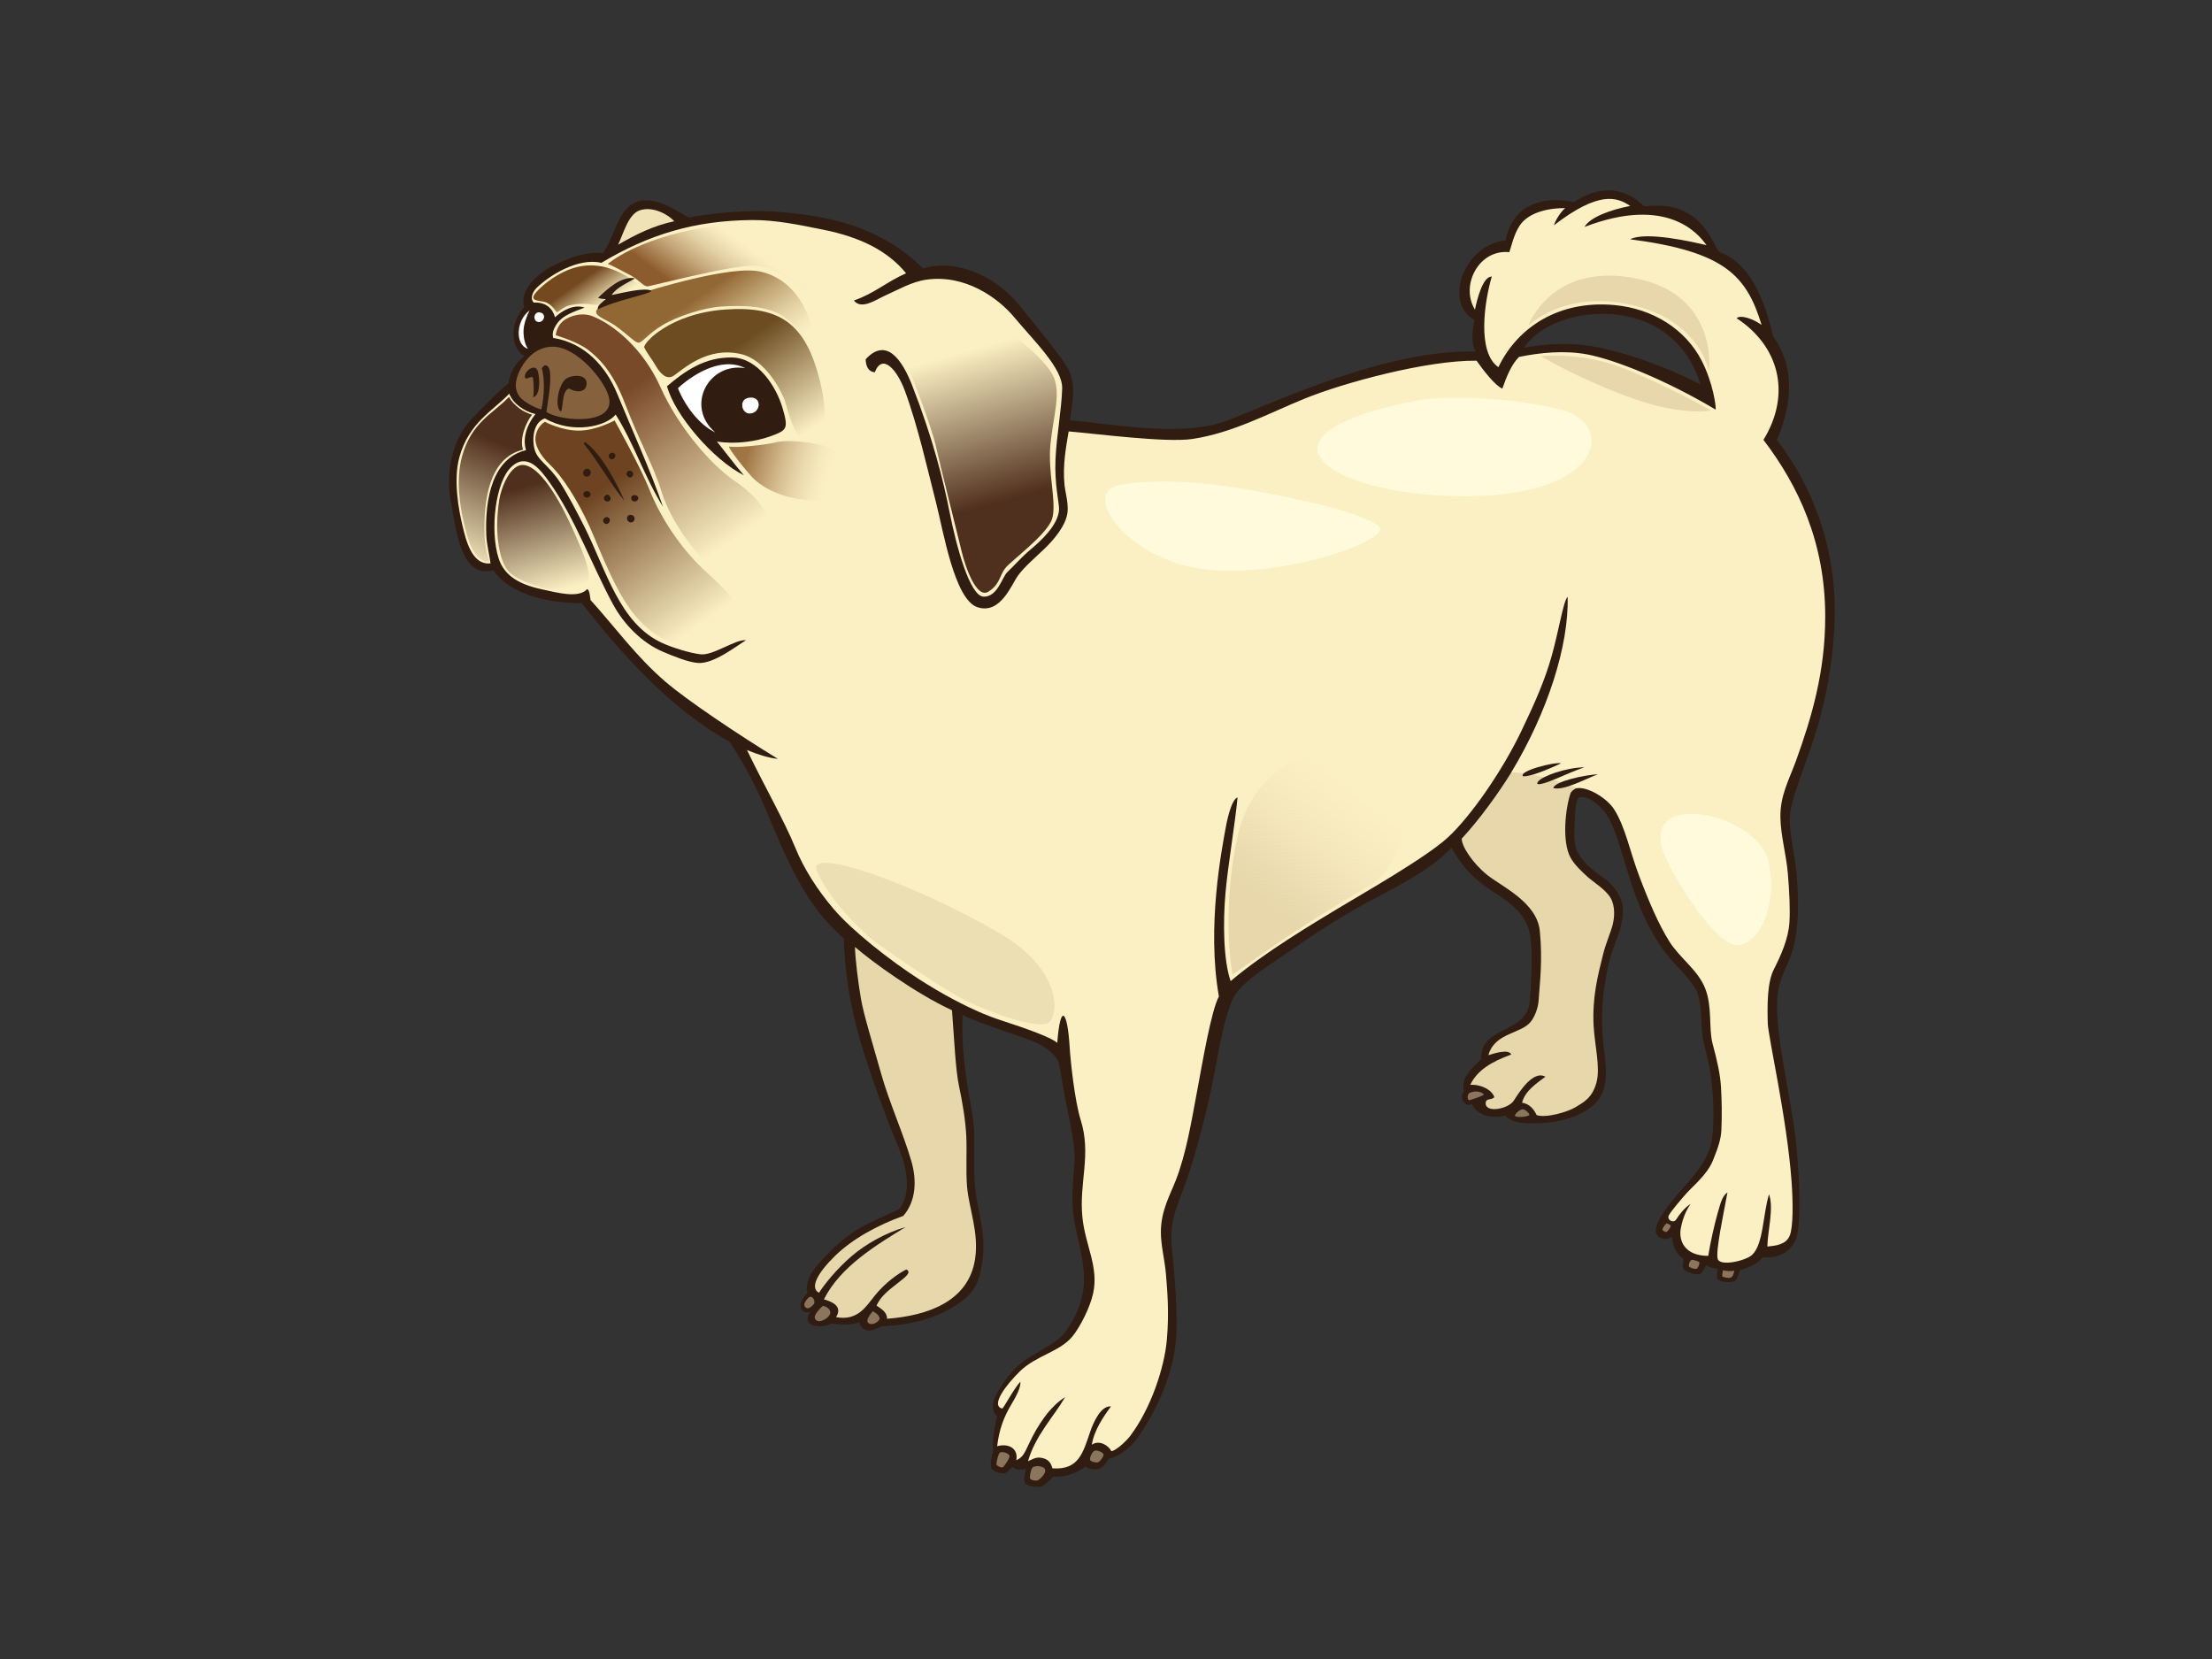 <?xml version="1.0" encoding="utf-8"?>
<!-- Generator: Adobe Illustrator 17.0.0, SVG Export Plug-In . SVG Version: 6.00 Build 0)  -->
<!DOCTYPE svg PUBLIC "-//W3C//DTD SVG 1.1//EN" "http://www.w3.org/Graphics/SVG/1.1/DTD/svg11.dtd">
<svg version="1.1" id="Layer_1" xmlns="http://www.w3.org/2000/svg" xmlns:xlink="http://www.w3.org/1999/xlink" x="0px" y="0px"
	 width="800px" height="600px" viewBox="0 0 800 600" enable-background="new 0 0 800 600" xml:space="preserve">
<rect x="0" y="0" width="800" height="600" fill="#333333" stroke="none"/>
<g>
	<path fill-rule="evenodd" clip-rule="evenodd" fill="#301C11" d="M642.63,159.128c4.092-9.632,7.981-24.4-1.291-37.375
		c-2.399-9.293-6.665-26.086-19.516-30.565c-2.498-2.616-6.376-19.37-27.18-16.508c-4.654-4.805-13.385-9.51-25.458-1.555
		c-10.277-2.322-21.956,0.195-24.688,13.828c-15.143,1.524-22.535,22.705-11.262,28.729c-0.669,3.718-1.313,8.048,0.387,11.466
		c-32.017-0.892-71.9,18.071-89.582,24.874c-16.126,6.202-40.2,1.518-57.062-0.05c0.835-6.403,2.257-12.399-0.458-18.069
		c-1.826-3.805-8.89-12.43-17.867-23.499c-8.977-11.068-23.474-16.878-34.806-13.283c-16.109-15.988-35.86-19.07-51.407-20.415
		c-12.79-1.107-25.499,0.549-33.458,1.961c-3.597-2.166-7.004-4.217-9.878-5.182c-15.329-5.145-15.329,10.352-21.055,18.072
		c-5.464-0.587-11.982,1.257-19.147,5.155c-4.001,2.178-11.087,7.851-9.316,14.304c-6.275,7.379-4.059,15.622,0.112,17.733
		c-3.554,2.806-5.524,6.614-5.773,9.939c-3.562,2.706-7.375,6.641-13.404,12.913c-6.024,6.271-9.64,17.624-7.501,29.641
		c2.214,12.421,4.059,27.916,15.446,25.021c5.036,7.677,17.477,11.88,31.927,11.88c13.702,17.361,30.78,37.349,53.503,50.168
		c5.336,7.825,10.484,18.18,13.631,25.738c3.696,8.868,8.057,19.306,13.041,27.617c4.987,8.311,8.898,12.427,14.578,17.772
		c0.467,14.638,3.12,28.193,7.342,41.423c4.222,13.232,5.685,16.306,8.3,23.7c3.021,8.543,8.756,17.646,6.813,27.62
		c-0.382,1.957-1.807,4.49-2.192,4.946c-0.385,0.453-6.911,3.038-12.851,6.139c-8.693,4.537-16.298,13.145-18.986,17.005
		c-0.925,1.329-2.186,5.082-1.69,6.709c0.06,0.207,0.136,0.366,0.207,0.54c-0.42,0.554-1.179,1.264-1.509,1.785
		c-0.333,0.524-0.68,1.217-0.838,1.725c-0.158,0.502-0.251,1.403-0.063,2.113c0.188,0.712,1.045,1.477,2.26,1.477
		c0.382,0,0.726-0.101,1.032-0.257c-0.518,0.974-0.868,1.924-0.868,2.912c0,2.238,4.665,3.322,8.565,1.406
		c3.568,0.47,7.545,0.513,10.176-0.472c0.046,1.654,1.728,2.787,2.86,2.967c1.567,0.254,3.382-0.655,5.257-1.498
		c11.098-0.538,19.707-3.003,27.024-7.79c7.323-4.785,8.199-8.985,9.234-15.405c1.668-10.353-1.7-17.599-2.568-27.292
		c-0.562-6.242-0.251-12.397-0.281-18.954c-0.022-4.493-1.449-11.103-2.159-15.487c-1.619-9.954-2.399-17.698-2.104-27.693
		c6.521,3.325,23.908,8.571,27.18,10.255c3.273,1.687,6.958,4.58,7.596,7.009c0.639,2.429,2.271,13.224,3.267,17.662
		c1.157,5.145,2.484,12.13,2.484,16.606c0,4.474-1.275,12.657-0.51,20.073c0.77,7.416,4.604,17.9,3.838,26.214
		c-0.764,8.308-4.859,14.575-7.288,17.643c-2.429,3.071-11.125,7.288-14.19,9.591c-3.074,2.298-5.336,4.774-7.037,7.157
		c-1.264,1.774-3.401,5.143-3.961,7.034c-1.318,4.436,1.149,5.882,1.149,5.882s-2.047,8.18-1.408,12.403
		c-0.598,1.821-1.157,5.23-0.786,6.278c0.606,1.703,4.626,2.192,5.058,1.979c0.617-0.305,1.821-1.356,2.585-2.342
		c1.149,1.078,2.746,1.242,4.998,0.639c-0.385,1.594-0.942,3.928-0.396,5.254c1.368,1.403,5.421,1.616,6.262,1.103
		c0.835-0.51,2.355-1.662,3.974-3.532c2.986,0.592,8.737-1.067,11.674-3.647c1.076,0.824,3.03,1.602,5.156,0.734
		c1.419-0.576,2.241-1.998,3.229-3.428c4.146-0.994,8-4.337,10.028-7.067c3.808-5.128,7.918-12.629,10.495-19.698
		c1.351-3.718,3.191-9.136,3.829-16.68c0.641-7.544-0.262-21.02-1.537-32.86c-1.095-10.137,2.495-16.331,5.246-24.164
		c2.759-7.877,7.285-24.039,9.717-36.826c2.429-12.785,4.179-22.603,7.031-28.894c2.514-5.549,10.945-10.822,16.238-14.447
		c12.111-8.303,19.797-13.726,32.571-20.673c9.048-4.924,22.619-11.357,30.338-19.734c2.814,4.73,5.372,8.694,11.123,13.17
		c5.757,4.476,16.199,8.642,17.455,19.268c0.827,6.99,0.273,15.503-0.186,22.646c-0.808,12.684-17.818,8.838-17.651,21.377
		c-2.443,2.694-7.787,6.452-6.152,11.857c-1.602,1.029-0.742,3.941,1.147,4.668c0.518,0.197,1.072-0.205,1.719-0.325
		c0.409,1.471,2.541,3.846,5.841,4.4c3.303,0.557,4.476,0.183,6.117-0.227c2.784,3.112,7.694,2.866,11.56,2.809
		c11.03-0.169,20.618-4.446,23.4-10.506c2.79-6.057,0.917-13.494,0.352-20.61c-0.841-10.563,0.45-20.217,2.762-28.908
		c1.073-4.048,3.032-7.744,3.865-11.6c0.658-3.057,0.917-5.131,0.404-7.817c-0.51-2.683-2.942-6.008-4.859-7.798
		c-1.913-1.79-9.49-5.961-11.745-11.819c-0.802-2.088-0.821-6.185-0.554-10.126c0.191-2.81,0.06-8.268,1.837-8.655
		c2.08-0.452,4.362,0.645,7.397,3.492c4.217,3.964,6.01,10.867,8.565,19.05c2.56,8.186,7.285,26.151,18.601,37.85
		c2.656,2.746,7.127,7.634,8.055,10.549c1.845,5.781,0.961,12.657,2.113,17.452c1.149,4.793,2.358,8.8,2.962,14.897
		c0.581,5.893,0.999,12.717,0.18,19.702c-1.089,9.318-8.77,15.836-13.806,22.095c-3.256,4.045-11.054,13.713-3.21,14.644
		c0.587,0.071,1.731-0.374,2.476-0.835c0.458,6.332,4.217,7.94,4.217,7.94s-0.593,2.757,0.013,3.843
		c0.612,1.086,5.028,2.203,5.868,1.7c0.841-0.502,1.728-1.881,2.181-3.161c1.127,0.677,2.596,1.065,4.22,1.28
		c-0.172,1.253-0.412,2.765-0.115,3.679c1.586,1.466,5.153,1.289,6.259,0.734c1.103-0.554,1.911-3.963,1.911-3.963
		s5.795-1.204,8.216-4.689c4.004,0.726,9.64-1.024,11.966-6.259c2.328-5.238,1.348-28.995-0.969-43.344
		c-2.795-17.33-7.285-36.709-5.287-47.242c1.242-6.573,4.706-10.085,6.065-18.053c1.362-7.97,1.166-14.575,0.584-22.543
		c-0.584-7.965-2.915-16.516-2.527-21.956c0.387-5.442,3.693-13.605,6.802-22.546c3.112-8.938,8.161-24.096,9.327-46.25
		C664.605,204.297,658.77,180.2,642.63,159.128z M578.711,125.789c-9.914-2.138-19.071-1.579-27.592,0
		c7.629-11.446,29.642-16.164,45.664-8.64c9.234,4.337,15.634,12.794,18.23,21.912C608.831,135.893,595.028,129.309,578.711,125.789
		z"/>
	<path fill-rule="evenodd" clip-rule="evenodd" fill="#FBF0C4" d="M660.118,223.02c0.006-26.87-9.761-47.445-22.343-63.93
		c10.443-17.077,5.257-34.273-9.706-43.988c1.357-1.361,6.024,0.194,9.037,2.415c-5.47-17.879-13.314-26.513-47.517-30.982
		c5.628-2.927,22.499,0.923,27.598,2.137c-2.923-4.098-14.188-18.072-44.111-6.608c1.861-3.412,9.324-6.218,16.513-7.577
		c-4.853-3.304-11.461-5.441-27.592,6.994c0.524-1.761,2.454-4.876,4.078-6.218c-7.498-0.023-13.762,2.157-16.513,6.414
		c-2.14,3.301-2.915,7.382-3.693,9.52c-10.883-1.166-17.875,11.854-12.435,20.793c0.775-3.692,2.8-12.032,6.092-11.965
		c-2.552,8.616-5.519,27.324,2.394,32.773c6.865-14.395,21.893-24.324,41.977-22.464c13.666,1.266,25.594,8.531,31.542,20.116
		c4.127,8.045,5.202,16.479,5.074,17.706c-18.263-10.884-36.556-18.094-46.371-19.961c-8.328-1.583-17.198-0.659-24.775,0.894
		c-2.719,2.723-4.466,6.997-6.024,11.466c-2.719-1.167-6.993-6.802-9.324-10.106c-18.044-0.195-48.093,7.971-62.379,13.797
		c-12.389,5.052-25.856,12.349-40.377,14.51c-9.564,1.425-34.997-1.919-44.772-2.728c-0.862,5.29-2.252,12.108-1.477,19.555
		c0.229,2.226,1.351,6.027,1.105,9.346c-0.374,5.071-5.284,10.582-8.434,13.598c-3.128,2.993-7.184,6.45-9.521,9.646
		c-2.339,3.197-6.272,14.144-14.638,11.439c-8.36-2.708-12.4-27.82-15.004-37.881c-2.828-10.945-6.493-27.531-11.286-40.466
		c-2.735-7.375-8.074-13.766-10.852-6.637c-2.74-0.262-3.193-2.705-3.319-4.674c7.427-8.117,13.162,0,16.849,9.47
		c7.495,19.239,11.193,34.067,13.53,45.873c2.334,11.806,7.255,30.378,12.299,30.502c5.041,0.124,6.745-7.116,8.5-8.804
		c2.956-2.836,5.442-5.728,8.289-8.1c3.592-2.996,10.304-8.957,10.495-14.731c0.068-2.169-1.703-9.074-1.291-18.043
		c0.401-8.741,2.203-18.013,2.415-25.59c0.207-7.307-10.085-17.095-17.329-25.78c-5.942-7.124-17.741-15.54-31.667-13.624
		c-5.437,0.749-10.258,3.652-14.914,5.707c-3.355,1.481-8.674,5.383-11.417,1.842c7.449-2.556,11.903-6.807,18.88-9.837
		c-6.733-8.244-16.732-13.11-29.926-15.757c-8.281-1.661-17.067-3.578-25.963-3.498c-20.487,0.188-36.968,5.111-54.314,15.467
		c-8.603-1.993-18.97,4.733-23.381,9.021c-1.613,1.567-2.432,3.969-1.108,5.34c4.512-0.153,6.785,2.093,7.733,5.339
		c2.618-2.507,6.922-4.845,10.683-3.498c-4.007,1.482-7.82,2.836-9.785,5.541c-1.968,2.705-1.845,4.182-1.6,5.411
		c11.532,1.84,19.123,10.352,23.165,20.164c5.535,13.437,11.9,27.395,16.571,40.875c-6.488-10.327-10.593-23.039-17.122-33.325
		c-3.254,4.216-15.411,7.273-25.586,1.408c-3.753,1.221-4.769,6.306-3.846,10.698c0.961,4.56,4.973,5.722,9.291,12.387
		c2.953,4.562,6.551,11.537,8.819,16.047c7.978,15.861,12.684,35.063,28.261,42.129c3.734,1.696,10.034,3.626,13.808,4.052
		c4.561,0.513,12.657-5.549,16.393-5.081c-3.753,2.27-11.666,8.573-17.313,8.21c-3.592-0.229-9.231-2.587-12.706-4.052
		c-7.768-3.273-14.27-10.16-18.042-17.12c-7.645-14.101-13.863-31.363-23.015-44.192c-3.057-4.282-7.956-11.039-13.808-5.523
		c-5.738,5.411-7.793,22.824-4.605,32.959c2.164,6.877,8.374,9.788,16.202,11.415c4.836,1.006,12.722,3.266,15.834-0.184
		c0.958,0.273,1.034,2.925,1.245,3.944c9.138,10.096,16.393,20.329,27.112,29.566c7.869,6.781,27.281,19.74,40.639,27.862
		c-2.926-0.203-7.697-1.688-11.18-3.191c6.13,12.745,13.505,25.604,17.471,35.324c3.153,7.733,8.055,15.34,13.831,22.122
		c6.835,8.036,20.482,18.708,30.922,25.442c7.146,4.607,18.694,11.3,29.588,14.843c9.791,3.185,18.058,6.163,20.406,8.172
		c1.149-14.96,3.706-11.382,4.474,1.406c0.352,5.816,1.919,19.857,3.963,26.339c4.045,12.823-0.669,22.799,0.68,35.56
		c1.056,9.995,5.945,17.788,3.868,27.248c-1.157,5.273-4.667,12.062-7.359,15.443c-4.618,5.792-13.172,6.982-19.123,12.785
		c-4.872,4.755-10.779,12.408-6.428,13.478c0.398,0.098,4.165-7.108,6.553-9.703c0.374,1.982-1.897,5.991-3.095,7.975
		c-2.885,4.763-4.577,9.395-5.271,15.359c4.029-1.152,7.733,0.712,6.919,5.055c2.317-0.966,3.033-2.628,4.517-5.816
		c3.084-6.63,7.501-13.489,13.159-17.016c-4.225,7.255-10.746,13.806-13.443,23.2c1.217-0.467,2.623-1.501,4.405-1.291
		c2.801,0.328,3.849,1.703,4.433,3.868c9.526,0.639,11.005-5.489,13.729-13.454c1.064-3.106,3.821-9.343,7.449-8.936
		c-2.803,3.739-6.193,8.865-6.925,13.849c2.743-1.949,6.196,0.429,7.056,2.328c1.234,0.008,4.984-3.068,6.903-5.625
		c7.38-9.843,12.269-24.456,13.17-34.651c0.895-10.102,0.112-18.277-0.319-23.662c-0.428-5.227-1.853-10.383-1.842-15.28
		c0.008-7.711,3.27-13.32,5.339-18.596c3.914-9.998,5.77-21.863,7.73-32.222c1.96-10.358,5.074-29.151,7.921-34.429
		c-4.509-25.28,1.119-53.539,2.399-60.695c0.969-5.437,2.555-10.743,4.345-11.254c-0.827,8.985-3.472,24.464-4.351,34.389
		c-0.974,10.931-0.764,24.426,1.84,32.036c12.228-10.424,30.382-21.164,38.824-26.277c8.434-5.115,31.709-18.285,39.763-25.704
		c8.055-7.416,19.439-23.622,26.544-38.424c4.989-10.397,8.535-18.417,11.019-27.306c2.648-9.482,4.204-19.832,5.738-21.301
		c0.497,17.608-7.293,41.919-20.46,63.631c8.082,0.665,19.936,4.317,23.675,5.638c3.788-0.793,10.945,3.49,13.538,7.509
		c4.081,6.326,5.789,15.379,9.024,23.936c3.595,9.526,7.129,17.752,10.975,23.897c3.843,6.141,10.279,10.241,12.965,16.956
		c2.683,6.712,1.255,14.535,2.683,19.947c1.731,6.521,2.787,11.076,3.073,15.918c0.281,4.842,0.377,10.053,0.128,15.528
		c-0.134,2.899-0.985,5.89-3.09,11.008c-2.113,5.12-7.378,9.335-9.564,11.819c-2.178,2.486-5.202,6.01-6.283,7.812
		c-1.021,1.7,1.63,3.24,2.648,1.55c0.977-1.627,3.033-4.242,5.167-5.571c-1.378,2.009-2.811,4.793-3.562,8.936
		c-0.75,4.138,1.155,9.848,9.935,9.859c0.756-4.815,2.26-11.442,3.464-15.659c1.203-4.217,1.681-5.958,3.497-7.293
		c-1.537,8.273-4.247,20.922-3.568,23.935c0.674,3.01,10.08,0.816,12.4-1.288c4.234-3.832,3.933-14.674,6.193-21.978
		c1.815,4.962-0.516,13.432-0.603,18.896c3.049-0.273,6.698-0.674,8.055-3.838c1.357-3.164,1.234-12.414,0.68-19.953
		c-1.684-22.843-8.442-52.005-8.59-56.975c-0.191-6.605-0.191-14.766,2.186-19.442c2.38-4.676,5.265-10.885,5.647-16.994
		c0.292-4.643,0-11.125-0.579-17.837c-0.573-6.715-2.569-13.544-2.683-20.138c-0.134-7.999,3.155-13.605,5.718-20.706
		C655.164,259.578,660.118,243.028,660.118,223.02z"/>
	<path fill-rule="evenodd" clip-rule="evenodd" fill="#E7D7AB" d="M574.139,317.102c-1.998-1.796-4.749-4.422-6.076-6.813
		c-3.365-6.043-1.788-18.455-0.055-23.393c0.248-0.704,1.375-1.636,2.265-1.829c-3.455-1.632-15.722-5.747-23.656-5.752
		c-4.954,7.975-11.698,17.245-17.957,23.978c-0.071,2.751,3.95,8.909,9.19,13.129c5.246,4.217,18.028,9.845,19.052,20.329
		c1.024,10.487,0.057,17.832-0.439,25.092c-0.18,2.634-1.305,5.631-2.699,7.503c-3.486,4.684-13.099,3.933-15.479,12.283
		c2.296-0.734,7.391-2.331,8.276-0.243c-7.29,2.623-12.378,5.803-14.824,10.97c3.745-0.292,7.94,1.826,8.704,4.471
		c-1.032,1.138-3,0.262-3.125,2.025c-0.286,3.835,8.18,2.279,10.143-0.762c1.968-3.043,6.955-11.169,11.464-8.682
		c-3.033,2.293-7.457,5.115-8.437,9.417c2.907,0.388,4.506,2.784,5.241,4.446c3.235,1.201,11.147-1.053,14.09-2.847
		c2.943-1.788,6.01-3.322,7.542-8.819c1.539-5.5-0.677-13.896-1.013-20.739c-0.499-10.165,1.444-17.832,3.499-25.96
		c0.988-3.906,2.759-7.899,3.401-10.457c0.633-2.558,1.021-6.649-0.77-9.717C580.685,321.666,576.331,319.078,574.139,317.102z"/>
	<linearGradient id="SVGID_1_" gradientUnits="userSpaceOnUse" x1="252.989" y1="226.221" x2="217.971" y2="175.988">
		<stop  offset="0" style="stop-color:#FBF0C4"/>
		<stop  offset="1" style="stop-color:#6D4321"/>
	</linearGradient>
	<path fill-rule="evenodd" clip-rule="evenodd" fill="url(#SVGID_1_)" d="M197.086,152.556c0,0,5.868,3.178,12.225,3.178
		c6.36,0,12.96-3.667,12.96-3.667s9.329,16.764,12.468,24.695c4.646,11.738,12.225,22.007,19.074,28.608
		c5.134,4.95,14.714,12.287,13.112,18.848c-0.535,2.193-3.45,3.7-6.679,5.8c-3.513,2.283-6.191,3.284-9.31,3.513
		c-7.438,0.551-13.937-3.236-19.619-9.088c-8.069-8.315-13.694-24.209-18.094-33.988c-4.397-9.781-10.023-18.339-14.18-22.249
		c-4.157-3.913-5.664-7.599-5.38-10.027C194.155,154.024,197.086,152.556,197.086,152.556z"/>
	<path fill-rule="evenodd" clip-rule="evenodd" fill="#EFE2B7" d="M243.878,80.018c-7.612,1.593-13.953,4.804-20.348,8.493
		c1.886-3.831,3.644-10.983,7.776-12.42C236.028,74.449,241.571,77.501,243.878,80.018z"/>
	<path fill-rule="evenodd" clip-rule="evenodd" fill="#FFFFFF" d="M195.495,113.041c2.451,0.682,0.977,3.881-0.991,3.387
		C192.536,115.937,193.044,112.358,195.495,113.041z"/>
	<path fill-rule="evenodd" clip-rule="evenodd" fill="#FFFFFF" d="M191.553,112.248c-0.734,1.243-2.167,4.767-2.216,7.379
		c-0.052,3.071,0.743,5.288,1.602,6.517C186.264,124.791,186.509,115.937,191.553,112.248z"/>
	<path fill-rule="evenodd" clip-rule="evenodd" fill="#86613E" d="M197.613,149.002c0.328-2.713,1.834-10.106,1.288-14.545
		c-0.248-2.031-1.627-3.35-2.948-1.288c1.22,4.182,0.808,10.761-0.18,14.914c-1.698-0.366-6.24-2.466-7.91-4.719
		c-2.459-3.32-0.983-7.379,0.614-10.331c1.602-2.95,5.535-7.993,12.053-7.625c8.235,0.467,17.733,11.7,19.543,17.703
		C223.341,153.928,203.236,152.583,197.613,149.002z"/>
	<path fill-rule="evenodd" clip-rule="evenodd" fill="#301C11" d="M259.294,159.681c2.978,3.729,6.174,8.033,9.739,12.216
		c-11.068-5.534-25.087-21.892-27.792-32.223c6.117-5.182,13.522-10.667,23.757-10.373c9.089,0.26,15.716,10.36,18.056,18.366
		c2.156,7.394,1.518,7.909-4.061,9.989C273.607,159.666,265.976,160.782,259.294,159.681z"/>
	<path fill-rule="evenodd" clip-rule="evenodd" fill="#FFFFFF" d="M269.527,133.156c-13.216-2.248-21.893,13.774-10.825,23.243
		c-5.789-2.74-10.882-9.486-13.527-15.988C249.803,136.067,260.669,128.604,269.527,133.156z"/>
	<path fill-rule="evenodd" clip-rule="evenodd" fill="#301C11" d="M192.825,143.663c0.325-1.775,0.205-5.22-0.044-6.82
		c-0.246-1.597-2.951,1.355-2.951-0.736c0-2.092,3.813-4.797,4.673-1.845C195.367,137.214,195.367,143.117,192.825,143.663z"/>
	<path fill-rule="evenodd" clip-rule="evenodd" fill="#301C11" d="M205.9,140.533c-3.213,0.318-1.932,10.054-3.502,7.917
		c-1.742-2.381-0.267-9.392,2.192-11.36c1.932-1.545,7.64-2.006,7.569,1.601C212.087,142.201,208.152,141.984,205.9,140.533z"/>
	<path fill-rule="evenodd" clip-rule="evenodd" fill="#FBF0C4" d="M184.173,142.38c1.354,3.568,5.309,6.353,9.469,7.381
		c-3.297,4.137-4.67,8.974-3.393,13.05c-11.988,2.836-14.969,17.321-14.363,30.932c0.142,3.181,1.278,7.791,1.523,10.006
		c-6.889,0.738-8.975-8.733-10.208-13.897c-1.228-5.167-3.349-16.075-1.073-24.464C169.538,152.831,178.474,148.438,184.173,142.38z
		"/>
	<linearGradient id="SVGID_2_" gradientUnits="userSpaceOnUse" x1="164.059" y1="204.336" x2="181.197" y2="160.125">
		<stop  offset="0" style="stop-color:#FBF0C4"/>
		<stop  offset="1" style="stop-color:#4F2F1D"/>
	</linearGradient>
	<path fill-rule="evenodd" clip-rule="evenodd" fill="url(#SVGID_2_)" d="M184.075,143.551c1.79,3.282,5.522,5.668,8.355,6.414
		c-2.386,3.133-4.558,8.603-3.284,12.68c-11.985,2.836-14.474,17.864-13.871,31.475c0.142,3.181,0.895,6.862,1.643,8.95
		c-5.97,0.299-8.022-9.303-9.25-14.468c-1.231-5.167-2.874-15.034-0.595-23.42C170.479,152.624,178.376,149.609,184.075,143.551z"/>
	<path fill-rule="evenodd" clip-rule="evenodd" fill="#FFFFFF" d="M270.755,143.855c4.949-0.826,4.596,5.429,0.508,5.699
		C268.17,149.758,267.067,144.471,270.755,143.855z"/>
	<path fill-rule="evenodd" clip-rule="evenodd" fill="#301C11" d="M225.863,181.121c-4.736-5.635-9.922-14.853-14.627-20.52
		c-0.098-0.359,0.21-0.671,0.368-0.736C217.628,164.336,222.563,173.926,225.863,181.121z"/>
	<path fill-rule="evenodd" clip-rule="evenodd" fill="#301C11" d="M222.345,164.169c0.802,1.111-0.901,2.742-1.908,1.496
		C219.337,164.303,221.542,163.061,222.345,164.169z"/>
	<path fill-rule="evenodd" clip-rule="evenodd" fill="#301C11" d="M211.533,169.77c0.688-0.5,1.859-0.272,2.099,0.951
		c0.24,1.223-1.053,2.013-2.061,1.509C210.564,171.729,210.865,170.258,211.533,169.77z"/>
	<path fill-rule="evenodd" clip-rule="evenodd" fill="#301C11" d="M226.701,170.932c0.6-1.331,2.809-0.564,2.159,1.017
		C228.216,173.533,226.098,172.262,226.701,170.932z"/>
	<path fill-rule="evenodd" clip-rule="evenodd" fill="#301C11" d="M220.511,179.423c1.032,1.366-0.647,2.637-1.774,1.557
		C217.609,179.902,219.482,178.057,220.511,179.423z"/>
	<path fill-rule="evenodd" clip-rule="evenodd" fill="#301C11" d="M213.578,178.752c0,1.417-2.418,1.748-2.563,0.083
		C210.87,177.17,213.578,177.338,213.578,178.752z"/>
	<path fill-rule="evenodd" clip-rule="evenodd" fill="#301C11" d="M230.842,180.161c0,1.414-2.415,1.748-2.56,0.083
		C228.134,178.577,230.842,178.746,230.842,180.161z"/>
	<path fill-rule="evenodd" clip-rule="evenodd" fill="#301C11" d="M228.483,186.269c1.053,0.265,1.381,1.516,0.62,2.278
		c-0.909,0.91-2.252,0.12-2.326-0.911C226.704,186.606,227.427,186.005,228.483,186.269z"/>
	<path fill-rule="evenodd" clip-rule="evenodd" fill="#301C11" d="M220.202,187.339c1.103,1.029-0.529,2.9-1.629,1.868
		C217.246,187.969,219.1,186.307,220.202,187.339z"/>
	<path fill-rule="evenodd" clip-rule="evenodd" fill="#301C11" d="M550.854,280.754c-1.886-1.882,11.51-5.32,13.716-4.665
		C560.066,278.136,553.764,280.909,550.854,280.754z"/>
	<path fill-rule="evenodd" clip-rule="evenodd" fill="#301C11" d="M573.007,277.481c-3.622,1.283-7.356,2.926-10.151,4.127
		c-3.207,1.384-8.03,3.078-6.635,1.114C557.61,280.756,566.071,277.663,573.007,277.481z"/>
	<path fill-rule="evenodd" clip-rule="evenodd" fill="#301C11" d="M577.917,280.018c-4.255,1.557-12.381,6.057-16.131,4.993
		C562.092,282.648,573.088,280.264,577.917,280.018z"/>
	<path fill-rule="evenodd" clip-rule="evenodd" fill="#E7D7AB" d="M320.808,476.954c0.055-2.689-2.721-3.917-3.813-4.788
		c1.719-3.545,4.264-5.413,7.476-7.951c2.732-2.156,5.478-4.075,3.305-5.096c-3.134,1.531-7.801,5.049-11.188,9.204
		c-3.388,4.157-6.267,9.479-14.21,8.044c2.571-4.111-1.774-5.68-4.395-6.444c5.991-11.931,19.052-19.693,29.536-26.148
		c-7.097,2.047-14.447,6.139-19.628,10.612c-5.178,4.474-9.717,10.036-11.698,13.17c-3.387-1.79-0.573-7.096,5.754-13.295
		c6.33-6.204,15.525-11.215,24.743-14.515c4.695-5.421,4.869-13.025,2.937-19.718c-2.891-10.014-8.068-21.388-11.046-32.039
		c-2.937-10.495-6.188-20.829-7.219-26.833c-1.032-6.005-2.047-14.376-2.156-18.675c6.395,5.511,21.972,16.811,35.096,22.9
		c0.863,11.508,1.313,21.675,2.533,27.398c1.22,5.724,2.348,12.291,2.629,18.015c0.281,5.727-0.194,12.602,0.281,18.301
		c0.671,8.068,4.375,16.704,2.899,26.282C350.308,470.505,335.897,475.802,320.808,476.954z"/>
	<path fill-rule="evenodd" clip-rule="evenodd" fill="#8C755D" d="M536.735,395.878c-1.31,0.819-4.015,1.64-5.08,1.965
		c-1.059,0.328-0.982-1.474-0.573-2.211C531.494,394.895,535.094,393.995,536.735,395.878z"/>
	<path fill-rule="evenodd" clip-rule="evenodd" fill="#8C755D" d="M550.98,401.2c0.778,0.164,2.225,1.509,2.129,2.047
		c-0.677,0.751-4.995,1.048-5.241,0.246C547.98,402.701,549.904,400.971,550.98,401.2z"/>
	<path fill-rule="evenodd" clip-rule="evenodd" fill="#8C755D" d="M601.248,444.651c0.139-0.748,1.305-2.296,1.583-2.186
		c0.175,0.071,1.338,0.453,1.428,0.83c0.096,0.374-1.176,2.448-1.883,2.26C602.007,445.453,601.177,445.017,601.248,444.651z"/>
	<path fill-rule="evenodd" clip-rule="evenodd" fill="#8C755D" d="M611.716,455.716c0.75-0.3,2.746,0.633,2.86,0.753
		c0.158,0.587-0.306,1.96-0.906,2.334c-0.603,0.376-2.255-0.298-2.787-0.677C610.608,457.93,610.96,456.019,611.716,455.716z"/>
	<path fill-rule="evenodd" clip-rule="evenodd" fill="#8C755D" d="M294.725,476.826c-0.576-1.534,2.874-4.539,2.874-4.539
		s2.495,0.385,2.689,2.304C300.479,476.507,295.672,479.353,294.725,476.826z"/>
	<path fill-rule="evenodd" clip-rule="evenodd" fill="#8C755D" d="M315.679,474.233c0,0,2.38,1.122,2.443,2.656
		c0.025,0.57-1.859,2.525-3.663,1.848C312.208,477.891,315.679,474.233,315.679,474.233z"/>
	<path fill-rule="evenodd" clip-rule="evenodd" fill="#8C755D" d="M395.923,524.655c0.876-0.308,3.076,0.601,3.191,1.373
		c0.109,0.77-1.318,2.53-1.927,2.801c-0.603,0.276-2.582-0.161-2.91-0.764C393.947,527.455,394.927,525.007,395.923,524.655z"/>
	<path fill-rule="evenodd" clip-rule="evenodd" fill="#8C755D" d="M360.366,529.489c0.057-0.718,0.606-3.903,1.428-4.233
		c0.827-0.328,3.134,0.33,3.3,1.264c0.164,0.934-1.96,3.794-2.312,4.07C362.291,530.971,360.309,530.204,360.366,529.489z"/>
	<path fill-rule="evenodd" clip-rule="evenodd" fill="#8C755D" d="M372.567,534.765c-0.287-0.445,0.164-3.133,0.824-3.958
		c0.66-0.824,4.067-0.821,4.561,0.66c0.494,1.485-1.922,3.576-2.691,3.958C374.996,535.556,373.064,535.534,372.567,534.765z"/>
	<path fill-rule="evenodd" clip-rule="evenodd" fill="#8C755D" d="M623.158,459.406c0,0,1.427,0.3,2.484,0.3
		c1.056,0,1.58-0.147,1.58-0.147s-0.3,2.104-1.204,2.484c-0.903,0.376-2.637-0.15-3.013-0.303
		C622.626,461.587,623.158,459.406,623.158,459.406z"/>
	<path fill-rule="evenodd" clip-rule="evenodd" fill="#8C755D" d="M292.334,469.399c-0.518,0.521-0.827,0.917-1.185,1.564
		c-0.601,1.084-0.071,1.998,0.854,2.178c0.554,0.112,1.373-0.377,2.273-1.419C295.178,470.679,293.732,467.994,292.334,469.399z"/>
	<linearGradient id="SVGID_3_" gradientUnits="userSpaceOnUse" x1="352.184" y1="126.169" x2="367.377" y2="180.228">
		<stop  offset="0" style="stop-color:#FBF0C4"/>
		<stop  offset="1" style="stop-color:#4F2F1D"/>
	</linearGradient>
	<path fill-rule="evenodd" clip-rule="evenodd" fill="url(#SVGID_3_)" d="M328.295,132.668c1.122,2.386,8.56,21.399,10.165,28.623
		c1.605,7.223,8.024,32.635,9.362,38.252c1.337,5.618,5.35,17.119,9.63,14.444c4.28-2.672,4.012-5.883,6.152-8.558
		c2.14-2.675,14.982-12.039,16.855-17.657c1.872-5.615-1.605-16.85-0.535-27.284c1.07-10.432,4.013-18.726,0.802-24.878
		c-3.21-6.152-16.855-17.653-24.879-20.331C347.822,112.605,317.595,109.931,328.295,132.668z"/>
	<linearGradient id="SVGID_4_" gradientUnits="userSpaceOnUse" x1="189.21" y1="175.977" x2="200.007" y2="214.396">
		<stop  offset="0" style="stop-color:#4F2F1D"/>
		<stop  offset="1" style="stop-color:#FBF0C4"/>
	</linearGradient>
	<path fill-rule="evenodd" clip-rule="evenodd" fill="url(#SVGID_4_)" d="M180.573,180.722c0.674-4.231,3.999-13.288,9.087-12.516
		c6.66,1.007,14.13,15.544,17.766,23.821c3.633,8.278,8.882,19.381,2.623,21.401c-6.259,2.018-20.998-2.02-25.641-6.26
		C180.821,203.892,178.553,193.442,180.573,180.722z"/>
	<linearGradient id="SVGID_5_" gradientUnits="userSpaceOnUse" x1="265.943" y1="194.895" x2="227.946" y2="140.388">
		<stop  offset="0" style="stop-color:#FBF0C4"/>
		<stop  offset="1" style="stop-color:#794A2A"/>
	</linearGradient>
	<path fill-rule="evenodd" clip-rule="evenodd" fill="url(#SVGID_5_)" d="M201,121.259c0,0,0.243-3.913,3.666-5.868
		c3.423-1.957,7.045-2.09,9.782-0.979c7.823,3.18,18.337,11.981,24.448,25.673c6.425,14.395,18.339,28.118,26.653,33.743
		c8.314,5.623,17.36,15.159,9.045,22.005c-8.311,6.846-10.757,12.226-14.182,11.493c-3.42-0.734-16.868-15.404-21.271-29.832
		c-2.716-8.903-7.637-17.256-13.203-31.785c-4.403-11.493-9.537-16.383-13.448-19.317C208.577,123.461,201,121.259,201,121.259z"/>
	<linearGradient id="SVGID_6_" gradientUnits="userSpaceOnUse" x1="216.948" y1="112.728" x2="209.482" y2="102.017">
		<stop  offset="0" style="stop-color:#FBF0C4"/>
		<stop  offset="0.138" style="stop-color:#EEE0B5"/>
		<stop  offset="0.406" style="stop-color:#CDB78C"/>
		<stop  offset="0.774" style="stop-color:#97754B"/>
		<stop  offset="1" style="stop-color:#744920"/>
	</linearGradient>
	<path fill-rule="evenodd" clip-rule="evenodd" fill="url(#SVGID_6_)" d="M201.382,112.992c0,0-1.935-2.987-4.042-3.69
		c-2.11-0.704-6.327-0.175-3.516-3.514c1.823-2.167,6.327-5.975,11.423-8.083c5.093-2.109,9.138-1.889,12.261-1.373
		c6.477,1.071,15.203,6.873,13.798,8.279c-1.406,1.406-12.163,5.115-14.458,5.627c-1.984,0.442-4.414-1.104-10.547,0.119
		C204.063,110.803,202.436,112.463,201.382,112.992z"/>
	<linearGradient id="SVGID_7_" gradientUnits="userSpaceOnUse" x1="286.514" y1="160.032" x2="263.583" y2="127.137">
		<stop  offset="0" style="stop-color:#FBF0C4"/>
		<stop  offset="1" style="stop-color:#6D4C21"/>
	</linearGradient>
	<path fill-rule="evenodd" clip-rule="evenodd" fill="url(#SVGID_7_)" d="M243.728,135.833c-2.29,1.569-4.569-0.176-6.327-3.162
		c-1.755-2.987-3.865-5.624-4.389-7.03c-0.529-1.404,9.133-12.3,29.342-13.706c20.209-1.404,29.167,5.448,34.266,26.182
		c5.096,20.735-2.811,25.832-6.854,20.735c-4.04-5.096-4.744-10.717-5.972-14.057c-1.231-3.339-6.775-14.54-15.643-16.694
		C255.852,125.115,247.066,133.549,243.728,135.833z"/>
	<linearGradient id="SVGID_8_" gradientUnits="userSpaceOnUse" x1="269.994" y1="135.987" x2="250.763" y2="108.398">
		<stop  offset="0" style="stop-color:#FBF0C4"/>
		<stop  offset="0.128" style="stop-color:#F5E8BB"/>
		<stop  offset="0.337" style="stop-color:#E3D1A3"/>
		<stop  offset="0.599" style="stop-color:#C6AC7C"/>
		<stop  offset="0.902" style="stop-color:#9F7946"/>
		<stop  offset="1" style="stop-color:#916733"/>
	</linearGradient>
	<path fill-rule="evenodd" clip-rule="evenodd" fill="url(#SVGID_8_)" d="M216.493,111.409c2.107-1.58,6.19-2.772,14.761-5.271
		c4.217-1.231,33.01-10.307,43.754-7.907c16.513,3.69,20.032,23.37,19.153,25.655c-0.882,2.284-3.69-3.866-9.665-8.61
		s-15.465-4.92-23.722-4.393c-6.201,0.397-15.815,3.514-21.085,6.676c-5.273,3.163-7.198,6.188-8.603,6.364
		c-1.406,0.176-3.311-2.428-8.939-6.402C219.386,115.575,213.247,113.842,216.493,111.409z"/>
	<path fill-rule="evenodd" clip-rule="evenodd" fill="#301C11" d="M229.679,100.687c-2.953,1.722-6.796,3.358-8.486,6.027
		c3.821-0.782,12.097-2.878,14.417-1.554c-0.278,1.176-13.309,3.522-19.338,6.72c-0.53-1.275,1.725-2.706,2.828-3.69
		c-0.983-0.123-2.066-0.121-2.803-0.491C219.372,104.746,224.769,99.616,229.679,100.687z"/>
	<linearGradient id="SVGID_9_" gradientUnits="userSpaceOnUse" x1="266.069" y1="85.672" x2="250.484" y2="107.416">
		<stop  offset="0" style="stop-color:#FBF0C4"/>
		<stop  offset="0.125" style="stop-color:#F5E7BB"/>
		<stop  offset="0.329" style="stop-color:#E3D0A3"/>
		<stop  offset="0.584" style="stop-color:#C6A97C"/>
		<stop  offset="0.88" style="stop-color:#9F7446"/>
		<stop  offset="1" style="stop-color:#8D5C2E"/>
	</linearGradient>
	<path fill-rule="evenodd" clip-rule="evenodd" fill="url(#SVGID_9_)" d="M219.825,95.448c0,0,10.263-9.047,34.812-13.138
		c24.549-4.092,35.546,0.512,40.405,3.069c4.859,2.556-0.767,22.248-5.879,18.412c-5.118-3.836-9.207-6.906-15.856-7.673
		c-6.649-0.766-37.08,7.162-38.87,7.417c-1.788,0.255-3.005-2.208-6.663-4.115C223.417,97.151,221.717,96.207,219.825,95.448z"/>
	<path fill-rule="evenodd" clip-rule="evenodd" fill="#FFFADB" d="M511.588,145c9.788-1.957,34.462-1.64,53.331,3.282
		c18.874,4.923,15.594,30.359-32.819,31.179C483.693,180.283,445.949,158.129,511.588,145z"/>
	<path fill-rule="evenodd" clip-rule="evenodd" fill="#FFFADB" d="M450.873,177.001c18.741,3.308,41.021,8.205,47.586,13.127
		c6.564,4.923-36.1,19.692-64.001,15.591c-27.893-4.104-43.483-27.9-29.536-30.359C418.87,172.897,436.92,174.539,450.873,177.001z"
		/>
	<path fill-rule="evenodd" clip-rule="evenodd" fill="#FFFADB" d="M602.662,310.743c3.431,7.315,14.766,26.255,22.974,30.357
		c8.207,4.102,18.047-11.486,13.95-29.536C635.482,293.511,590.358,284.486,602.662,310.743z"/>
	<linearGradient id="SVGID_10_" gradientUnits="userSpaceOnUse" x1="458.392" y1="326.043" x2="489.545" y2="285.636">
		<stop  offset="0" style="stop-color:#E7D7AB"/>
		<stop  offset="0.534" style="stop-color:#F4E7BB"/>
		<stop  offset="1" style="stop-color:#FBF0C4"/>
	</linearGradient>
	<path fill-rule="evenodd" clip-rule="evenodd" fill="url(#SVGID_10_)" d="M445.715,352.446c0,0-4.062-21.808,1.662-49.046
		c8.041-38.24,48.77-34.36,57.636-31.313c8.871,3.047,4.717,39.902-9.144,47.938c-13.852,8.036-27.429,16.625-35.743,22.447
		C451.815,348.292,445.715,352.446,445.715,352.446z"/>
	<path fill-rule="evenodd" clip-rule="evenodd" fill="#E7D7AB" d="M552.686,117.831c0,0,12.987-13.211,37.648-7.486
		c24.661,5.724,27.74,23.999,27.74,23.999s3.742-27.742-26.64-33.687C561.049,94.712,552.686,117.831,552.686,117.831z"/>
	<path fill-rule="evenodd" clip-rule="evenodd" fill="#E7D7AB" d="M557.304,128.839c0,0,14.753-1.761,30.608,4.625
		c15.85,6.384,30.821,14.971,30.821,14.971s-10.348,2.202-29.063-4.624C570.957,136.987,557.304,128.839,557.304,128.839z"/>
	<path fill-rule="evenodd" clip-rule="evenodd" fill="#ECDFB3" d="M318.373,342.006c5.429,3.783,22.969,16.033,31.343,20.1
		c8.377,4.067,26.08,10.528,29.669,7.656c3.589-2.869,4.64-19.199-17.946-32.301c-31.342-18.184-69.864-31.583-66.037-22.491
		C299.229,324.06,310.477,336.503,318.373,342.006z"/>
	<linearGradient id="SVGID_11_" gradientUnits="userSpaceOnUse" x1="299.704" y1="172.672" x2="270.081" y2="164.572">
		<stop  offset="0" style="stop-color:#FBF0C4"/>
		<stop  offset="0.142" style="stop-color:#F6EABD"/>
		<stop  offset="0.343" style="stop-color:#E9D8AB"/>
		<stop  offset="0.58" style="stop-color:#D3BA8C"/>
		<stop  offset="0.842" style="stop-color:#B49162"/>
		<stop  offset="1" style="stop-color:#9F7545"/>
	</linearGradient>
	<path fill-rule="evenodd" clip-rule="evenodd" fill="url(#SVGID_11_)" d="M263.781,161.477c1.793,0.599,12.826-0.486,17.087-1.552
		c4.973-1.243,18.023,0.621,20.82,2.795c2.795,2.175,0.101,18.225-4.042,18.331c-12.113,0.311-21.434-3.729-26.097-9.009
		C266.887,166.758,262.85,161.167,263.781,161.477z"/>
</g>
</svg>
